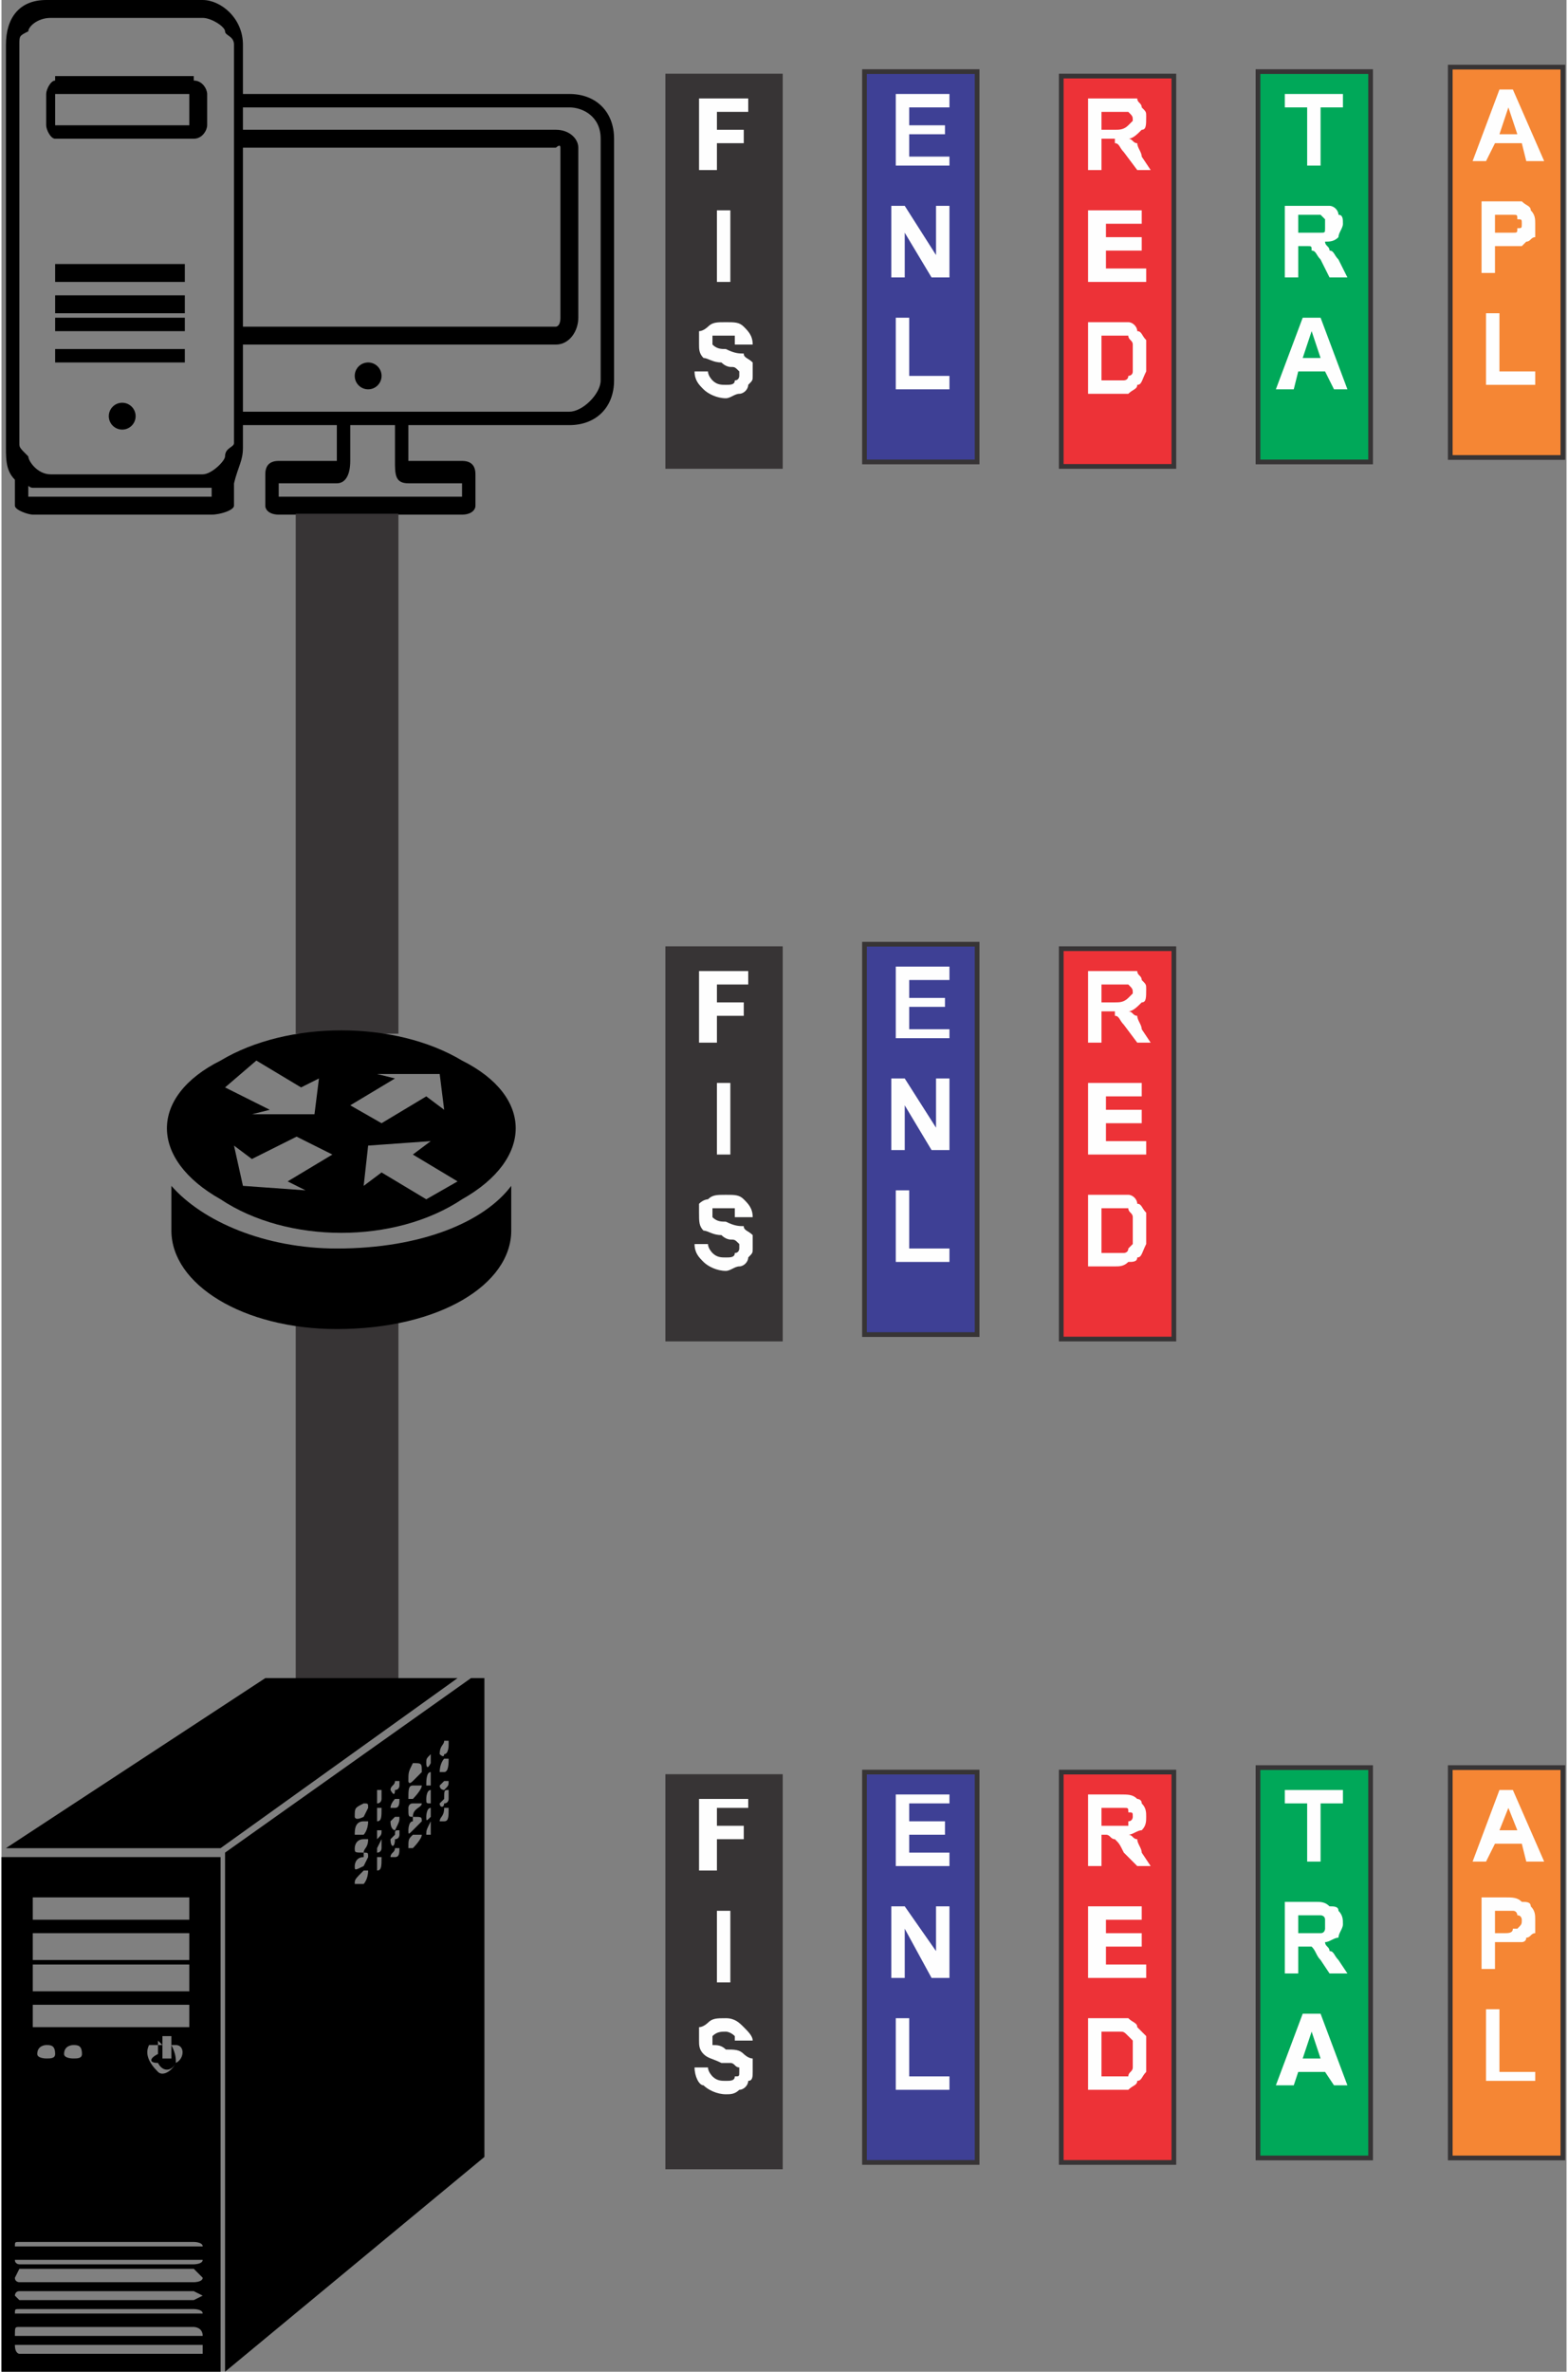 <?xml version="1.0" encoding="UTF-8"?>
<!DOCTYPE svg PUBLIC "-//W3C//DTD SVG 1.1//EN" "http://www.w3.org/Graphics/SVG/1.1/DTD/svg11.dtd">
<!-- Creator: CorelDRAW X7 -->
<svg xmlns="http://www.w3.org/2000/svg" xml:space="preserve" width="350px" height="529px" version="1.1" style="shape-rendering:geometricPrecision; text-rendering:geometricPrecision; image-rendering:optimizeQuality; fill-rule:evenodd; clip-rule:evenodd"
viewBox="0 0 350 530"
 xmlns:xlink="http://www.w3.org/1999/xlink">
 <rect x="0" y="0" width="350" height="530" fill="#808080" stroke="none"/>
 <defs>
  <style type="text/css">
   <![CDATA[
    .str0 {stroke:#373435;stroke-width:1.054}
    .str1 {stroke:#373435;stroke-width:0.398}
    .fil6 {fill:black}
    .fil3 {fill:#00A859}
    .fil0 {fill:#373435}
    .fil2 {fill:#3E4095}
    .fil1 {fill:#ED3237}
    .fil4 {fill:#F58634}
    .fil5 {fill:#FEFEFE;fill-rule:nonzero}
   ]]>
  </style>
 </defs>
 <g id="Layer_x0020_1">
  <rect class="fil0 str0" x="149" y="17" width="25.186" height="87.231"/>
  <rect class="fil1 str0" x="237" y="17" width="25.186" height="87.231"/>
  <rect class="fil2 str0" x="193" y="16" width="25.186" height="87.231"/>
  <rect class="fil3 str0" x="281" y="16" width="25.186" height="87.231"/>
  <rect class="fil4 str0" x="324" y="15" width="25.186" height="87.231"/>
  <g id="_496697069968">
   <polygon class="fil5" points="156,38 156,22 167,22 167,25 160,25 160,29 166,29 166,32 160,32 160,38 "/>
  </g>
  <g id="_496697073456">
   <polygon class="fil5" points="160,63 160,47 163,47 163,63 "/>
  </g>
  <g id="_496697072432">
   <path class="fil5" d="M155 83l3 0c0,1 1,2 1,2 1,1 2,1 3,1 1,0 2,0 2,-1 1,0 1,-1 1,-1 0,-1 0,-1 0,-1 -1,-1 -1,-1 -2,-1 0,0 -1,0 -2,-1 -2,0 -3,-1 -4,-1 -1,-1 -1,-2 -1,-3 0,-1 0,-2 0,-3 1,0 2,-1 2,-1 1,-1 2,-1 4,-1 2,0 3,0 4,1 1,1 2,2 2,4l-4 0c0,-1 0,-1 0,-2 -1,0 -2,0 -2,0 -1,0 -2,0 -3,0 0,1 0,1 0,1 0,1 0,1 0,1 1,1 2,1 3,1 2,1 3,1 4,1 0,1 1,1 2,2 0,1 0,2 0,3 0,1 0,1 -1,2 0,1 -1,2 -2,2 -1,0 -2,1 -3,1 -2,0 -4,-1 -5,-2 -1,-1 -2,-2 -2,-4z"/>
  </g>
  <g id="_496697073488">
   <polygon class="fil5" points="200,37 200,21 212,21 212,24 203,24 203,28 211,28 211,30 203,30 203,35 212,35 212,37 "/>
  </g>
  <g id="_496697073168">
   <polygon class="fil5" points="199,62 199,46 202,46 209,57 209,46 212,46 212,62 208,62 202,52 202,62 "/>
  </g>
  <g id="_496697072848">
   <polygon class="fil5" points="200,87 200,71 203,71 203,84 212,84 212,87 "/>
  </g>
  <g id="_496697075376">
   <path class="fil5" d="M243 38l0 -16 7 0c2,0 3,0 4,0 0,1 1,1 1,2 1,1 1,1 1,2 0,2 0,3 -1,3 -1,1 -2,2 -3,2 1,0 1,1 2,1 0,1 1,2 1,3l2 3 -3 0 -3 -4c-1,-1 -1,-2 -2,-2 0,0 0,0 0,-1 -1,0 -1,0 -2,0l-1 0 0 7 -3 0zm3 -9l3 0c1,0 2,0 3,-1 0,0 0,0 0,0 1,-1 1,-1 1,-1 0,-1 0,-1 -1,-2 0,0 0,0 -1,0 0,0 -1,0 -2,0l-3 0 0 4z"/>
  </g>
  <g id="_496697075280">
   <polygon class="fil5" points="243,63 243,47 255,47 255,50 247,50 247,53 255,53 255,56 247,56 247,60 256,60 256,63 "/>
  </g>
  <g id="_496697074256">
   <path class="fil5" d="M243 72l6 0c1,0 2,0 3,0 1,0 2,1 2,2 1,0 1,1 2,2 0,1 0,3 0,4 0,1 0,2 0,3 -1,2 -1,3 -2,3 0,1 -1,1 -2,2 -1,0 -2,0 -3,0l-6 0 0 -16zm3 3l0 10 3 0c1,0 1,0 2,0 0,0 1,0 1,-1 0,0 1,0 1,-1 0,-1 0,-2 0,-3 0,-1 0,-2 0,-3 0,-1 -1,-1 -1,-2 -1,0 -1,0 -2,0 0,0 -1,0 -2,0l-2 0z"/>
  </g>
  <g id="_496697074704">
   <polygon class="fil5" points="292,37 292,24 287,24 287,21 300,21 300,24 295,24 295,37 "/>
  </g>
  <g id="_496697076912">
   <path class="fil5" d="M287 62l0 -16 7 0c1,0 2,0 3,0 1,0 2,1 2,2 1,0 1,1 1,2 0,1 -1,2 -1,3 -1,1 -2,1 -3,1 0,1 1,1 1,2 1,0 1,1 2,2l2 4 -4 0 -2 -4c-1,-1 -1,-2 -2,-2 0,-1 0,-1 -1,-1 0,0 -1,0 -1,0l-1 0 0 7 -3 0zm3 -10l2 0c2,0 3,0 3,0 1,0 1,0 1,-1 0,0 0,0 0,-1 0,0 0,-1 0,-1 0,0 -1,-1 -1,-1 0,0 -1,0 -3,0l-2 0 0 4z"/>
  </g>
  <g id="_496697077840">
   <path class="fil5" d="M301 87l-3 0 -2 -4 -6 0 -1 4 -4 0 6 -16 4 0 6 16zm-6 -7l-2 -6 -2 6 4 0z"/>
  </g>
  <g id="_496697077136">
   <path class="fil5" d="M345 36l-4 0 -1 -4 -6 0 -2 4 -3 0 6 -16 3 0 7 16zm-6 -6l-2 -6 -2 6 4 0z"/>
  </g>
  <g id="_496697076688">
   <path class="fil5" d="M331 61l0 -16 5 0c2,0 3,0 4,0 1,1 2,1 2,2 1,1 1,2 1,3 0,1 0,2 0,3 -1,0 -1,1 -2,1 0,0 -1,1 -1,1 -1,0 -2,0 -4,0l-2 0 0 6 -3 0zm3 -13l0 4 2 0c1,0 2,0 2,0 1,0 1,0 1,-1 1,0 1,0 1,-1 0,-1 0,-1 -1,-1 0,-1 0,-1 -1,-1 0,0 -1,0 -2,0l-2 0z"/>
  </g>
  <g id="_496697077680">
   <polygon class="fil5" points="332,86 332,70 335,70 335,83 343,83 343,86 "/>
  </g>
  <rect class="fil0 str0" x="149" y="397" width="25.186" height="87.231"/>
  <rect class="fil1 str0" x="237" y="396" width="25.186" height="87.231"/>
  <rect class="fil2 str0" x="193" y="396" width="25.186" height="87.231"/>
  <rect class="fil3 str0" x="281" y="395" width="25.186" height="87.231"/>
  <rect class="fil4 str0" x="324" y="395" width="25.186" height="87.231"/>
  <g id="_496697078736">
   <polygon class="fil5" points="156,418 156,402 167,402 167,404 160,404 160,408 166,408 166,411 160,411 160,418 "/>
  </g>
  <g id="_496697081936">
   <polygon class="fil5" points="160,443 160,427 163,427 163,443 "/>
  </g>
  <g id="_496697081616">
   <path class="fil5" d="M155 462l3 0c0,1 1,2 1,2 1,1 2,1 3,1 1,0 2,0 2,-1 1,0 1,0 1,-1 0,0 0,-1 0,-1 -1,0 -1,-1 -2,-1 0,0 -1,0 -2,0 -2,-1 -3,-1 -4,-2 -1,-1 -1,-2 -1,-3 0,-1 0,-2 0,-3 1,0 2,-1 2,-1 1,-1 2,-1 4,-1 2,0 3,1 4,2 1,1 2,2 2,3l-4 0c0,-1 0,-1 0,-1 -1,-1 -2,-1 -2,-1 -1,0 -2,0 -3,1 0,0 0,0 0,1 0,0 0,0 0,1 1,0 2,0 3,1 2,0 3,0 4,1 0,0 1,1 2,1 0,1 0,2 0,3 0,1 0,2 -1,2 0,1 -1,2 -2,2 -1,1 -2,1 -3,1 -2,0 -4,-1 -5,-2 -1,0 -2,-2 -2,-4z"/>
  </g>
  <g id="_496697081392">
   <polygon class="fil5" points="200,417 200,401 212,401 212,403 203,403 203,407 211,407 211,410 203,410 203,414 212,414 212,417 "/>
  </g>
  <g id="_496697081712">
   <polygon class="fil5" points="199,442 199,426 202,426 209,436 209,426 212,426 212,442 208,442 202,431 202,442 "/>
  </g>
  <g id="_496697083184">
   <polygon class="fil5" points="200,467 200,451 203,451 203,464 212,464 212,467 "/>
  </g>
  <g id="_496697083888">
   <path class="fil5" d="M243 417l0 -16 7 0c2,0 3,0 4,1 0,0 1,0 1,1 1,1 1,2 1,3 0,1 0,2 -1,3 -1,0 -2,1 -3,1 1,0 1,1 2,1 0,1 1,2 1,3l2 3 -3 0 -3 -3c-1,-2 -1,-2 -2,-3 0,0 0,0 0,0 -1,0 -1,-1 -2,-1l-1 0 0 7 -3 0zm3 -9l3 0c1,0 2,0 3,0 0,0 0,-1 0,-1 1,0 1,-1 1,-1 0,-1 0,-1 -1,-1 0,-1 0,-1 -1,-1 0,0 -1,0 -2,0l-3 0 0 4z"/>
  </g>
  <g id="_496697082320">
   <polygon class="fil5" points="243,442 243,426 255,426 255,429 247,429 247,432 255,432 255,435 247,435 247,439 256,439 256,442 "/>
  </g>
  <g id="_496697082800">
   <path class="fil5" d="M243 451l6 0c1,0 2,0 3,0 1,1 2,1 2,2 1,1 1,1 2,2 0,2 0,3 0,4 0,2 0,3 0,4 -1,1 -1,2 -2,2 0,1 -1,1 -2,2 -1,0 -2,0 -3,0l-6 0 0 -16zm3 3l0 10 3 0c1,0 1,0 2,0 0,0 1,0 1,0 0,-1 1,-1 1,-2 0,-1 0,-2 0,-3 0,-1 0,-2 0,-3 0,0 -1,-1 -1,-1 -1,-1 -1,-1 -2,-1 0,0 -1,0 -2,0l-2 0z"/>
  </g>
  <g id="_496697082608">
   <polygon class="fil5" points="292,416 292,403 287,403 287,400 300,400 300,403 295,403 295,416 "/>
  </g>
  <g id="_496697085296">
   <path class="fil5" d="M287 441l0 -16 7 0c1,0 2,0 3,1 1,0 2,0 2,1 1,1 1,2 1,3 0,1 -1,2 -1,3 -1,0 -2,1 -3,1 0,1 1,1 1,2 1,0 1,1 2,2l2 3 -4 0 -2 -3c-1,-1 -1,-2 -2,-3 0,0 0,0 -1,0 0,0 -1,0 -1,0l-1 0 0 6 -3 0zm3 -9l2 0c2,0 3,0 3,0 1,0 1,-1 1,-1 0,0 0,-1 0,-1 0,-1 0,-1 0,-1 0,-1 -1,-1 -1,-1 0,0 -1,0 -3,0l-2 0 0 4z"/>
  </g>
  <g id="_496697085360">
   <path class="fil5" d="M301 466l-3 0 -2 -3 -6 0 -1 3 -4 0 6 -16 4 0 6 16zm-6 -6l-2 -6 -2 6 4 0z"/>
  </g>
  <g id="_496697084336">
   <path class="fil5" d="M345 416l-4 0 -1 -4 -6 0 -2 4 -3 0 6 -16 3 0 7 16zm-6 -7l-2 -5 -2 5 4 0z"/>
  </g>
  <g id="_496697084208">
   <path class="fil5" d="M331 440l0 -16 5 0c2,0 3,0 4,1 1,0 2,0 2,1 1,1 1,2 1,3 0,1 0,2 0,3 -1,0 -1,1 -2,1 0,1 -1,1 -1,1 -1,0 -2,0 -4,0l-2 0 0 6 -3 0zm3 -13l0 5 2 0c1,0 2,0 2,-1 1,0 1,0 1,0 1,-1 1,-1 1,-2 0,0 0,-1 -1,-1 0,0 0,-1 -1,-1 0,0 -1,0 -2,0l-2 0z"/>
  </g>
  <g id="_496697086640">
   <polygon class="fil5" points="332,465 332,449 335,449 335,463 343,463 343,465 "/>
  </g>
  <rect class="fil0 str0" x="149" y="212" width="25.186" height="87.231"/>
  <rect class="fil1 str0" x="237" y="212" width="25.186" height="87.231"/>
  <rect class="fil2 str0" x="193" y="211" width="25.186" height="87.231"/>
  <g id="_496697086384">
   <polygon class="fil5" points="156,233 156,217 167,217 167,220 160,220 160,224 166,224 166,227 160,227 160,233 "/>
  </g>
  <g id="_496697091856">
   <polygon class="fil5" points="160,258 160,242 163,242 163,258 "/>
  </g>
  <g id="_496697091984">
   <path class="fil5" d="M155 278l3 0c0,1 1,2 1,2 1,1 2,1 3,1 1,0 2,0 2,-1 1,0 1,-1 1,-1 0,-1 0,-1 0,-1 -1,-1 -1,-1 -2,-1 0,0 -1,0 -2,-1 -2,0 -3,-1 -4,-1 -1,-1 -1,-2 -1,-4 0,0 0,-1 0,-2 1,-1 2,-1 2,-1 1,-1 2,-1 4,-1 2,0 3,0 4,1 1,1 2,2 2,4l-4 0c0,-1 0,-1 0,-2 -1,0 -2,0 -2,0 -1,0 -2,0 -3,0 0,1 0,1 0,1 0,1 0,1 0,1 1,1 2,1 3,1 2,1 3,1 4,1 0,1 1,1 2,2 0,1 0,2 0,3 0,1 0,1 -1,2 0,1 -1,2 -2,2 -1,0 -2,1 -3,1 -2,0 -4,-1 -5,-2 -1,-1 -2,-2 -2,-4z"/>
  </g>
  <g id="_496697092912">
   <polygon class="fil5" points="200,232 200,216 212,216 212,219 203,219 203,223 211,223 211,225 203,225 203,230 212,230 212,232 "/>
  </g>
  <g id="_496697096432">
   <polygon class="fil5" points="199,257 199,241 202,241 209,252 209,241 212,241 212,257 208,257 202,247 202,257 "/>
  </g>
  <g id="_496697096720">
   <polygon class="fil5" points="200,282 200,266 203,266 203,279 212,279 212,282 "/>
  </g>
  <g id="_496697099216">
   <path class="fil5" d="M243 233l0 -16 7 0c2,0 3,0 4,0 0,1 1,1 1,2 1,1 1,1 1,2 0,2 0,3 -1,3 -1,1 -2,2 -3,2 1,0 1,1 2,1 0,1 1,2 1,3l2 3 -3 0 -3 -4c-1,-1 -1,-2 -2,-2 0,0 0,-1 0,-1 -1,0 -1,0 -2,0l-1 0 0 7 -3 0zm3 -9l3 0c1,0 2,0 3,-1 0,0 0,0 0,0 1,-1 1,-1 1,-1 0,-1 0,-1 -1,-2 0,0 0,0 -1,0 0,0 -1,0 -2,0l-3 0 0 4z"/>
  </g>
  <g id="_496697099376">
   <polygon class="fil5" points="243,258 243,242 255,242 255,245 247,245 247,248 255,248 255,251 247,251 247,255 256,255 256,258 "/>
  </g>
  <g id="_496697069744">
   <path class="fil5" d="M243 267l6 0c1,0 2,0 3,0 1,0 2,1 2,2 1,0 1,1 2,2 0,1 0,3 0,4 0,1 0,2 0,3 -1,2 -1,3 -2,3 0,1 -1,1 -2,1 -1,1 -2,1 -3,1l-6 0 0 -16zm3 3l0 10 3 0c1,0 1,0 2,0 0,0 1,0 1,-1 0,0 1,-1 1,-1 0,-1 0,-2 0,-3 0,-1 0,-2 0,-3 0,-1 -1,-1 -1,-2 -1,0 -1,0 -2,0 0,0 -1,0 -2,0l-2 0z"/>
  </g>
 </g>
 <g id="Layer_x0020_1_0">
  <g id="_252675855120">
   <g>
    <path class="fil6" d="M127 21l-73 0 0 0 0 -11c0,-6 -5,-10 -9,-10l-35 0c-6,0 -9,4 -9,10l0 90c0,3 0,6 3,8 2,0 2,1 3,1 1,0 1,0 3,0l35 0c0,0 1,0 2,0 2,0 3,-1 5,-1 1,-4 2,-5 2,-8l0 -5 20 0 1 0 0 8 -13 0c-2,0 -3,1 -3,3l0 7c0,1 1,2 3,2l41 0c2,0 3,-1 3,-2l0 -7c0,-2 -1,-3 -3,-3l-12 0 0 -8 36 0c6,0 10,-4 10,-10l0 -54c0,-6 -4,-10 -10,-10l0 0 0 0zm-75 78c0,1 -2,1 -2,3 0,1 -3,4 -5,4l0 0 -34 0 0 0c-3,0 -5,-3 -5,-4 -2,-2 -2,-2 -2,-3l0 -89c0,-2 0,-2 2,-3 0,-1 2,-3 5,-3l0 0 34 0 0 0c2,0 5,2 5,3 0,1 2,1 2,3l0 89zm2 -26l0 -40 70 0c0,0 1,-1 1,0l0 38c0,2 -1,2 -1,2l-70 0 0 0 0 0 0 0zm49 35l0 3 -41 0 0 -3 13 0c2,0 3,-2 3,-5l0 -8 9 0 1 0 0 8c0,3 0,5 3,5l12 0 0 0zm31 -23c0,3 -4,7 -7,7l-73 0 0 -1 0 -14 70 0c3,0 5,-3 5,-6l0 -38c0,-2 -2,-4 -5,-4l-70 0 0 0 0 -5 73 0c3,0 7,2 7,7l0 54 0 0 0 0z"/>
    <circle class="fil6" cx="82" cy="84" r="3"/>
    <path class="fil6" d="M47 108l0 3 -41 0 0 -3c0,0 -2,-2 -3,-2 0,0 0,0 0,0l0 7c0,1 3,2 4,2l40 0c2,0 5,-1 5,-2l0 -7c0,0 0,0 -2,0 0,0 -1,2 -3,2l0 0z"/>
    <circle class="fil6" cx="27" cy="93" r="3"/>
    <path class="fil6" d="M43 18c0,0 0,-1 0,-1l-31 0c0,0 0,1 0,1 -1,0 -2,2 -2,3l0 0 0 7 0 0c0,1 1,3 2,3 0,0 0,0 0,0l31 0c0,0 0,0 0,0 2,0 3,-2 3,-3l0 0 0 -7 0 0c0,-1 -1,-3 -3,-3zm-1 10l-30 0 0 -7 30 0 0 7z"/>
    <polygon class="fil6" points="12,60 12,63 41,63 41,60 41,59 12,59 "/>
    <polygon class="fil6" points="12,67 12,70 41,70 41,67 41,66 12,66 "/>
    <polygon class="fil6" points="12,73 12,74 41,74 41,73 41,71 12,71 "/>
    <polygon class="fil6" points="12,79 12,81 41,81 41,79 41,78 12,78 "/>
   </g>
  </g>
  <rect class="fil0 str1" x="66" y="115" width="22.576" height="115.796"/>
  <rect class="fil0 str1" x="66" y="295" width="22.576" height="81.395"/>
  <g id="_252675852592">
   <path class="fil6" d="M59 375l-58 38 48 0 53 -38 -43 0 0 0 0 0zm46 0l-55 39 0 116 58 -48 0 -107 -3 0 0 0 0 0 0 0zm-5 14c0,0 0,0 0,1 0,0 0,2 -1,2 0,1 -1,0 -1,0 0,-2 1,-2 1,-3 1,0 1,0 1,0l0 0zm-4 3c0,0 0,0 0,1 0,0 0,1 0,1 -1,2 -1,0 -1,0 0,-1 0,-1 1,-2 0,0 0,0 0,0l0 0zm4 1c0,0 0,0 0,0 0,1 0,3 -1,3 0,0 -1,0 -1,0 0,-2 1,-3 1,-3 1,0 1,0 1,0zm-8 1c2,0 2,0 2,2 0,0 -2,2 -2,2 -1,1 -1,0 -1,0 0,-2 0,-2 1,-4 0,0 0,0 0,0zm4 2c0,0 0,0 0,0 0,2 0,3 0,3 -1,0 -1,0 -1,0 0,-1 0,-3 1,-3 0,0 0,0 0,0zm4 2c0,0 0,0 0,0 0,1 0,1 -1,2 0,0 -1,0 -1,-1 0,0 1,-1 1,-1 0,0 0,0 1,0 0,0 0,0 0,0l0 0zm-11 0c0,0 0,0 0,1 0,0 0,1 -1,1 0,2 -1,0 -1,0 0,-1 1,-1 1,-2 0,0 1,0 1,0l0 0zm3 1c2,0 2,0 2,0 0,1 -2,3 -2,3 -1,0 -1,0 -1,0 0,-2 0,-3 1,-3 0,0 0,0 0,0zm4 1c0,0 0,0 0,0 0,2 0,2 0,3 -1,0 -1,0 -1,-1 0,0 0,-2 1,-2 0,0 0,0 0,0 0,0 0,0 0,0l0 0zm-11 0c0,0 0,0 0,2 0,0 0,1 -1,1 0,1 0,0 0,0 0,-1 0,-1 0,-3 1,0 1,0 1,0l0 0zm15 0c0,0 0,0 0,2 0,0 0,1 -1,1 0,1 -1,1 -1,0 0,0 1,-1 1,-1 0,-2 0,-2 1,-2 0,0 0,0 0,0zm-11 2c0,0 0,0 0,0 0,1 0,2 -1,2 0,0 -1,0 -1,0 0,-1 1,-2 1,-2 0,0 0,0 1,0 0,0 0,0 0,0zm3 1c2,0 2,0 2,0 0,1 -2,1 -2,3 -1,0 -1,0 -1,-2 0,0 0,-1 1,-1 0,0 0,0 0,0 0,0 0,0 0,0l0 0zm-11 0c1,0 1,0 1,1 0,0 -1,2 -1,2 -2,1 -2,0 -2,0 0,-2 0,-2 2,-3 0,0 0,0 0,0l0 0zm15 0c0,0 0,0 0,1 0,0 0,2 0,2 -1,1 -1,1 -1,0 0,0 0,-2 1,-2 0,-1 0,-1 0,-1 0,0 0,0 0,0zm-11 1c0,0 0,0 0,0 0,2 0,3 -1,3 0,0 0,0 0,0 0,-1 0,-3 0,-3 1,0 1,0 1,0 0,0 0,0 0,0zm15 0c0,0 0,0 0,0 0,2 0,3 -1,3 0,0 -1,0 -1,0 0,-1 1,-1 1,-3 0,0 0,0 1,0 0,0 0,0 0,0zm-11 2c0,0 0,0 0,0 0,1 0,1 -1,3 0,0 -1,0 -1,-2 0,0 1,-1 1,-1 0,0 0,0 1,0 0,0 0,0 0,0zm3 0c2,0 2,0 2,1 0,0 -2,2 -2,2 -1,1 -1,1 -1,0 0,0 0,-2 1,-2 0,-1 0,-1 0,-1 0,0 0,0 0,0zm-11 1c0,0 1,0 1,0 0,2 -1,3 -1,3 -2,0 -2,0 -2,0 0,-1 0,-3 2,-3 0,0 0,0 0,0 0,0 0,0 0,0zm15 0c0,0 0,0 0,0 0,2 0,3 0,3 -1,0 -1,0 -1,0 0,-1 0,-1 1,-3 0,0 0,0 0,0zm-11 2c0,0 0,0 0,0 0,1 0,1 -1,2 0,0 0,0 0,-1 0,0 0,-1 0,-1 1,0 1,0 1,0 0,0 0,0 0,0l0 0zm4 0c0,0 0,0 0,1 0,0 0,1 -1,1 0,2 -1,2 -1,0 0,0 1,-1 1,-1 0,-1 0,-1 1,-1 0,0 0,0 0,0zm3 1c2,0 2,0 2,0 0,1 -2,3 -2,3 -1,0 -1,0 -1,0 0,-2 0,-2 1,-3 0,0 0,0 0,0zm-11 1c0,0 1,0 1,0 0,2 -1,2 -1,3 -2,0 -2,0 -2,-1 0,0 0,-2 2,-2 0,0 0,0 0,0 0,0 0,0 0,0l0 0zm4 0c0,0 0,0 0,2 0,0 0,1 -1,1 0,1 0,1 0,0 0,0 0,-1 0,-1 1,-2 1,-2 1,-2zm4 2c0,0 0,0 0,0 0,1 0,2 -1,2 0,0 -1,0 -1,0 0,-1 1,-1 1,-2 0,0 1,0 1,0zm-8 1c1,0 1,0 1,1 0,0 -1,2 -1,2 -2,1 -2,1 -2,0 0,0 0,-2 2,-2 0,-1 0,-1 0,-1zm-81 1l0 115 49 0 0 -115 -49 0zm85 0c0,0 0,0 0,0 0,2 0,3 -1,3 0,0 0,0 0,0 0,-1 0,-1 0,-3 1,0 1,0 1,0zm-4 3c1,0 1,0 1,0 0,2 -1,3 -1,3 -2,0 -2,0 -2,0 0,-1 0,-1 2,-3 0,0 0,0 0,0zm-74 6l35 0 0 5 -35 0 0 -5zm0 8l35 0 0 6 -35 0 0 -6zm0 7l35 0 0 6 -35 0 0 -6zm0 9l35 0 0 5 -35 0 0 -5zm29 7c0,0 0,0 0,0 0,0 0,0 0,0 0,0 0,0 2,0 0,0 0,0 0,0 0,0 0,1 0,1 0,0 0,0 0,0l0 3c0,0 0,0 0,1 0,0 0,0 0,0 -2,0 -2,0 -2,0 0,0 0,0 0,0 0,0 0,0 0,0 0,0 0,0 0,0 0,0 0,0 0,0 0,-1 0,-1 0,-1l0 -3c0,0 0,-1 0,-1 0,0 0,0 0,0 0,0 0,0 0,0 0,0 0,0 0,0 0,0 0,0 0,0l0 0zm-1 1c0,0 0,0 0,0 0,0 1,1 1,1 0,0 -1,0 -1,0 0,0 0,2 0,2 -2,1 -2,2 0,2 1,2 3,2 4,0 0,-1 0,-2 -1,-4 0,0 0,0 0,0 0,0 0,0 0,0 0,0 0,0 0,0 0,0 0,0 0,0 0,0 0,0 0,0 0,0 0,0 0,0 0,0 0,0 0,0 0,0 0,0 1,0 0,0 0,0 0,0 2,0 2,3 0,4 -1,2 -3,3 -4,2 -2,-2 -3,-4 -2,-6 0,0 0,0 2,0 0,0 0,0 0,0 0,0 0,0 0,0 0,0 0,0 0,0 0,-1 0,-1 0,-1 0,0 0,0 0,0l0 0 0 0 0 0zm-25 1c1,0 2,0 2,2 0,1 -1,1 -2,1 0,0 -2,0 -2,-1 0,-2 2,-2 2,-2zm6 0c1,0 2,0 2,2 0,1 -1,1 -2,1 0,0 -2,0 -2,-1 0,-2 2,-2 2,-2zm-12 44c0,0 0,0 0,0 0,0 0,0 0,0 0,0 0,0 0,0 0,0 0,0 0,0 0,0 0,0 0,0 0,0 0,0 0,0 0,0 0,0 0,0 0,0 0,0 0,0 0,0 0,0 0,0 0,0 0,0 0,0 0,0 0,0 0,0 0,0 0,0 0,0 0,0 0,0 0,0 0,0 0,0 0,0 0,0 0,0 0,0 0,0 0,0 0,0l39 0c0,0 0,0 0,0 0,0 2,0 2,1 0,0 -2,0 -2,0 0,0 0,0 0,0l-39 0c0,0 0,0 0,0 0,0 -1,0 -1,0 0,-1 0,-1 1,-1l0 0zm0 4c0,0 0,0 0,0 0,0 0,0 0,0 0,0 0,0 0,0 0,0 0,0 0,0 0,0 0,0 0,0 0,0 0,0 0,0 0,0 0,0 0,0 0,0 0,0 0,0 0,0 0,0 0,0 0,0 0,0 0,0 0,0 0,0 0,0 0,0 0,0 0,0 0,0 0,0 0,0 0,0 0,0 0,0 0,0 0,0 0,0 0,0 0,0 0,0l39 0c0,0 0,0 0,0 0,0 2,0 2,0 0,1 -2,1 -2,1 0,0 0,0 0,0l-39 0c0,0 0,0 0,0 0,0 -1,0 -1,-1 0,0 0,0 1,0l0 0zm0 2c0,0 0,0 0,0 0,0 0,0 0,0 0,0 0,0 0,0 0,0 0,0 0,0 0,0 0,0 0,0 0,0 0,0 0,0 0,0 0,0 0,0 0,0 0,0 0,0 0,0 0,0 0,0 0,0 0,0 0,0 0,0 0,0 0,0 0,0 0,0 0,0 0,0 0,0 0,0 0,0 0,0 0,0 0,0 0,0 0,0 0,0 0,0 0,0l39 0c0,0 0,0 0,0 0,0 2,2 2,2 0,1 -2,1 -2,1 0,0 0,0 0,0l-39 0c0,0 0,0 0,0 0,0 -1,0 -1,-1 0,0 0,0 1,-2l0 0zm0 5c0,0 0,0 0,0 0,0 0,0 0,0 0,0 0,0 0,0 0,0 0,0 0,0 0,0 0,0 0,0 0,0 0,0 0,0 0,0 0,0 0,0 0,0 0,0 0,0 0,0 0,0 0,0 0,0 0,0 0,0 0,0 0,0 0,0 0,0 0,0 0,0 0,0 0,0 0,0 0,0 0,0 0,0 0,0 0,0 0,0 0,0 0,0 0,0l39 0c0,0 0,0 0,0 0,0 2,1 2,1 0,0 -2,1 -2,1 0,0 0,0 0,0l-39 0c0,0 0,0 0,0 0,0 -1,-1 -1,-1 0,0 0,-1 1,-1l0 0zm0 4c0,0 0,0 0,0 0,0 0,0 0,0 0,0 0,0 0,0 0,0 0,0 0,0 0,0 0,0 0,0 0,0 0,0 0,0 0,0 0,0 0,0 0,0 0,0 0,0 0,0 0,0 0,0 0,0 0,0 0,0 0,0 0,0 0,0 0,0 0,0 0,0 0,0 0,0 0,0 0,0 0,0 0,0 0,0 0,0 0,0 0,0 0,0 0,0l39 0c0,0 0,0 0,0 0,0 2,0 2,1 0,0 -2,0 -2,0 0,0 0,0 0,0l-39 0c0,0 0,0 0,0 0,0 -1,0 -1,0 0,-1 0,-1 1,-1l0 0zm0 4c0,0 0,0 0,0 0,0 0,0 0,0 0,0 0,0 0,0 0,0 0,0 0,0 0,0 0,0 0,0 0,0 0,0 0,0 0,0 0,0 0,0 0,0 0,0 0,0 0,0 0,0 0,0 0,0 0,0 0,0 0,0 0,0 0,0 0,0 0,0 0,0 0,0 0,0 0,0 0,0 0,0 0,0 0,0 0,0 0,0 0,0 0,0 0,0l39 0c0,0 0,0 0,0 0,0 2,0 2,2 0,0 -2,0 -2,0 0,0 0,0 0,0l-39 0c0,0 0,0 0,0 0,0 -1,0 -1,0 0,-2 0,-2 1,-2l0 0zm0 4c0,0 0,0 0,0 0,0 0,0 0,0 0,0 0,0 0,0 0,0 0,0 0,0 0,0 0,0 0,0 0,0 0,0 0,0 0,0 0,0 0,0 0,0 0,0 0,0 0,0 0,0 0,0 0,0 0,0 0,0 0,0 0,0 0,0 0,0 0,0 0,0 0,0 0,0 0,0 0,0 0,0 0,0 0,0 0,0 0,0 0,0 0,0 0,0l39 0c0,0 0,0 0,0 0,0 0,0 0,0 0,0 0,0 0,0 0,0 0,0 0,0 0,0 0,0 0,0 0,0 2,0 2,0 0,0 0,0 0,0 0,0 0,0 0,0 0,0 0,0 0,0 0,0 0,0 0,0 0,0 0,0 0,0 0,0 0,0 0,0 0,0 0,0 0,0 0,0 0,0 0,0 0,0 0,0 0,0 0,0 0,0 0,0 0,0 0,0 0,0 0,0 0,0 0,0 0,0 0,0 0,0 0,2 0,2 0,2 0,0 0,0 0,0 0,0 0,0 0,0 0,0 -2,0 -2,0 0,0 0,0 0,0 0,0 0,0 0,0l-39 0c0,0 0,0 0,0 0,0 -1,0 -1,-2 0,0 0,0 1,0l0 0z"/>
  </g>
  <g id="_252675852016">
   <path class="fil6" d="M75 279c-16,0 -30,-6 -37,-14l0 10c0,12 16,22 37,22 23,0 39,-10 39,-22l0 -10c-6,8 -20,14 -39,14z"/>
   <path class="fil6" d="M49 268c15,10 39,10 54,0 16,-9 16,-23 0,-31 -15,-9 -39,-9 -54,0 -16,8 -16,22 0,31zm18 -25l4 -2 -1 8 -14 0 4 -1 -10 -5 7 -6 10 6 0 0 0 0zm32 5l-4 -3 -10 6 -7 -4 10 -6 -4 -1 14 0 1 8 0 0zm-14 14l-4 3 1 -9 14 -1 -4 3 10 6 -7 4 -10 -6 0 0zm-31 3l-2 -9 4 3 10 -5 8 4 -10 6 4 2 -14 -1 0 0 0 0z"/>
  </g>
 </g>
</svg>

